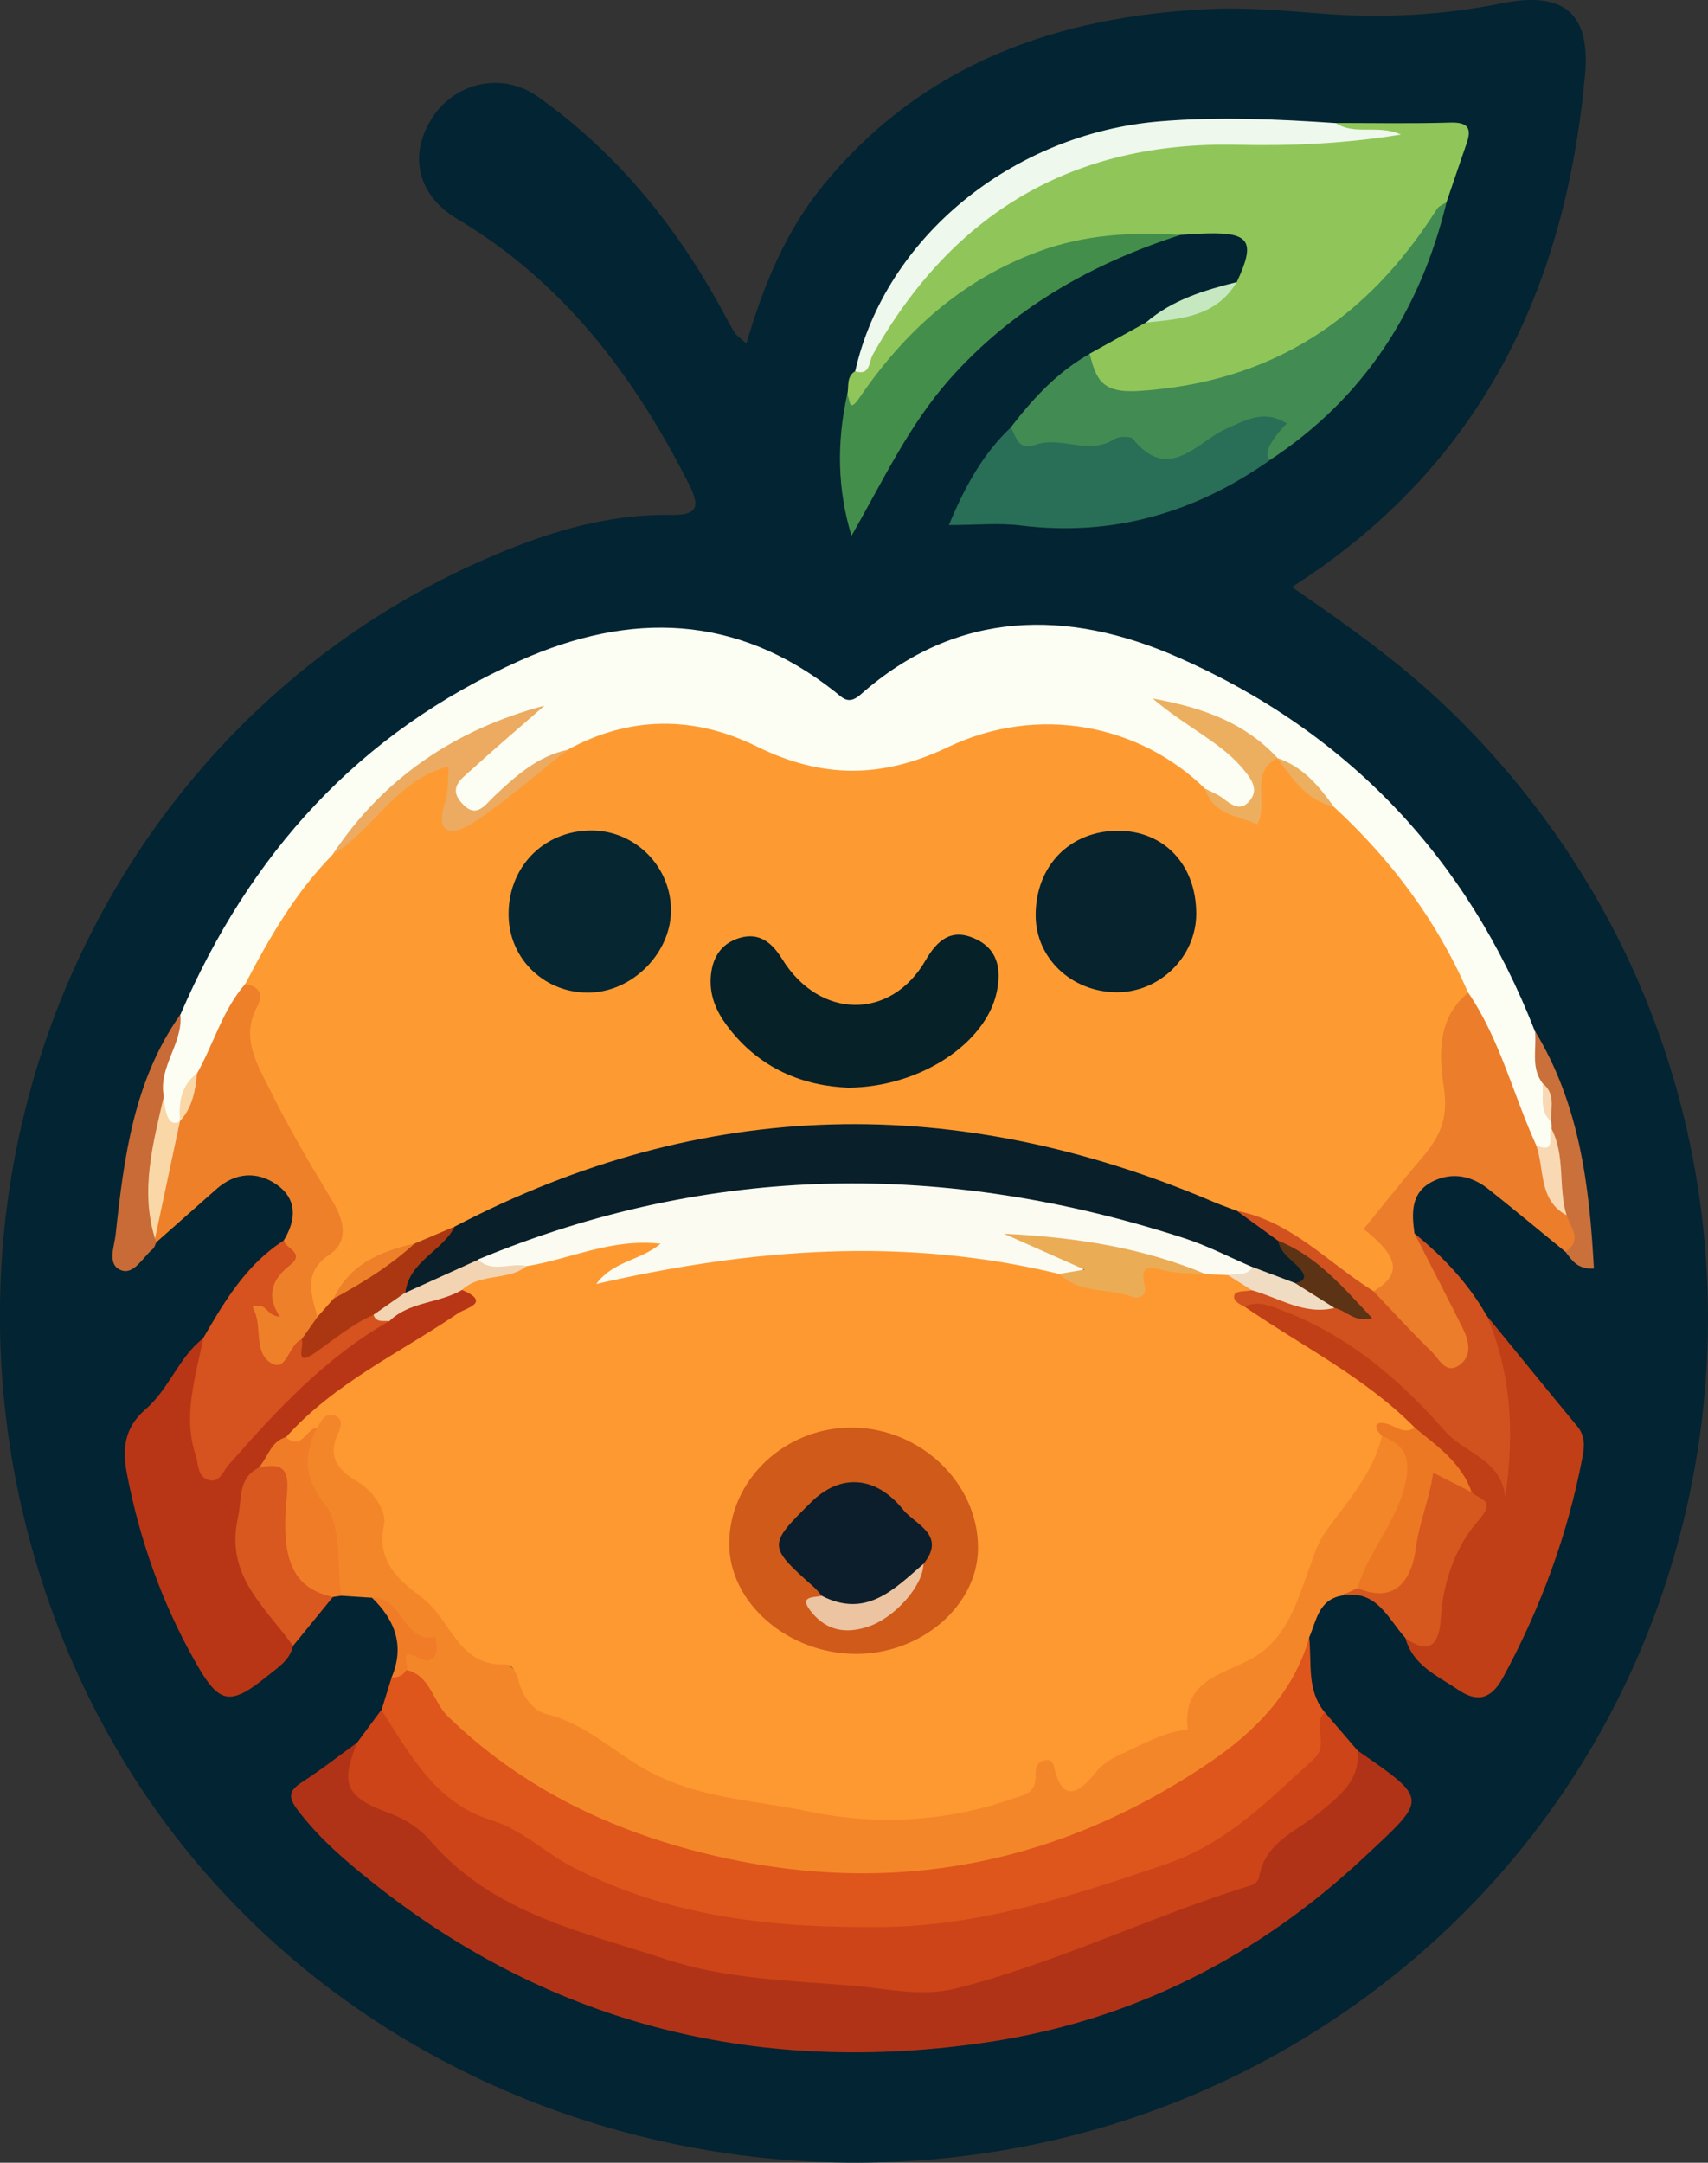 <?xml version="1.0" encoding="UTF-8"?><svg id="uuid-b11b36c8-beef-423c-996d-cb7fa41753e1" xmlns="http://www.w3.org/2000/svg" viewBox="0 0 211.36 267.63"><rect x="0" y="0" width="211.36" height="267.63" fill="#333333" stroke="none"/><defs><style>.uuid-eba756a2-9dcb-49d7-83b5-0e910d81be5e{fill:#c5e8c1;}.uuid-eba756a2-9dcb-49d7-83b5-0e910d81be5e,.uuid-dfe67e70-dc31-452a-8cab-fa669d1fcff1,.uuid-c83590b3-fc6a-4f32-8af7-11e4ea9ad7da,.uuid-8365863c-5e0a-4bce-bf5c-a9aa3871f1bf,.uuid-621986a9-1e20-4220-bd43-037a867bfc32,.uuid-bbeccc1f-062e-457a-8cd4-3bc401146290,.uuid-0111252f-5a67-4f32-afa5-4b187d658993,.uuid-d2ff596a-257b-4e9b-8ca0-d3316e85c181,.uuid-c3e3ca6b-1001-446b-bcb7-1db5c79813a3,.uuid-31922e8f-c7ee-4e8d-a8c6-ce114c38b436,.uuid-2118e9c8-24f7-409c-aebf-caa5e9d80a22,.uuid-c9b77182-686e-434e-a240-54624e1faa95,.uuid-d043c021-b941-4cc0-b0b1-01bbaa05159c,.uuid-194fc4ea-189c-43fe-9205-2dc2b125ade7,.uuid-4102e531-f7cf-4623-80bf-9f199b8fa208,.uuid-4223b660-832b-4635-a98d-d360a868ca2f,.uuid-42324df9-7030-4923-80d1-a27379be3979,.uuid-b30670db-4628-4511-9bdc-fc95f7be9a35,.uuid-bddc861e-2337-4273-890c-60e3d2c6d63a,.uuid-6d198cf4-d88b-45b0-a6a2-f97a4ddabaad,.uuid-7c039cac-fe12-452f-80b2-6d7487f8f1a6,.uuid-e92ab52b-60a9-4cb7-a5fa-58a8d8e4258a,.uuid-935ccb24-9cb1-4a1c-ace4-a7c8dd67037a,.uuid-a54151cb-3418-4387-bf60-237a7849910a,.uuid-12973d02-681f-4504-a913-455e7011fd53,.uuid-79e23828-cd3c-4d41-ac19-0df384bab8cf,.uuid-1d84b2a9-cf2f-4897-9c76-b0cc6d80dba6,.uuid-1ee66804-e1b9-4739-a4b3-7b89d171c940,.uuid-2a9de5bc-5e6d-425f-ae2c-dafa0ec6fc13,.uuid-83d8997a-6d76-4d39-bb1b-472f28b5e50a,.uuid-faa0de50-e443-4eb3-a677-6fc92f033958,.uuid-219214c0-b362-48ad-801a-b996a00b4fec,.uuid-7c46c963-645d-4e6b-a958-ec14949c4892,.uuid-40d781e5-fc5d-434e-855a-43a0089b85bf,.uuid-34c18d5f-e051-4a38-b24f-d38c75c9b7ea,.uuid-3596ea8a-e1fe-479e-94e8-5d95c46bf8c3,.uuid-10672714-f367-446e-b53e-a6ea1d7eb35f,.uuid-93dd8967-1e1a-4ebc-96ba-387ab38056f6,.uuid-389da1e6-5b38-4dbe-b810-55e563a80cbf,.uuid-c901d38a-87a1-4d1c-a43e-e2f13d81a6f5,.uuid-9794b91c-b0c1-488a-9eb6-8b39472a6fa9,.uuid-4a4a8bb7-e12e-42e7-af3f-b34cab7363d6,.uuid-5a0ef8e2-ff0d-4956-8d9c-e11dcdd37124{stroke-width:0px;}.uuid-dfe67e70-dc31-452a-8cab-fa669d1fcff1{fill:#5d3315;}.uuid-c83590b3-fc6a-4f32-8af7-11e4ea9ad7da{fill:#f17c28;}.uuid-8365863c-5e0a-4bce-bf5c-a9aa3871f1bf{fill:#296e57;}.uuid-621986a9-1e20-4220-bd43-037a867bfc32{fill:#ecaf60;}.uuid-bbeccc1f-062e-457a-8cd4-3bc401146290{fill:#fcfdf3;}.uuid-0111252f-5a67-4f32-afa5-4b187d658993{fill:#d05a1a;}.uuid-d2ff596a-257b-4e9b-8ca0-d3316e85c181{fill:#de561b;}.uuid-c3e3ca6b-1001-446b-bcb7-1db5c79813a3{fill:#c86b37;}.uuid-31922e8f-c7ee-4e8d-a8c6-ce114c38b436{fill:#062631;}.uuid-2118e9c8-24f7-409c-aebf-caa5e9d80a22{fill:#091f2a;}.uuid-c9b77182-686e-434e-a240-54624e1faa95{fill:#f4862a;}.uuid-d043c021-b941-4cc0-b0b1-01bbaa05159c{fill:#cc4418;}.uuid-194fc4ea-189c-43fe-9205-2dc2b125ade7{fill:#f0dcc2;}.uuid-4102e531-f7cf-4623-80bf-9f199b8fa208{fill:#fe9931;}.uuid-4223b660-832b-4635-a98d-d360a868ca2f{fill:#90c659;}.uuid-42324df9-7030-4923-80d1-a27379be3979{fill:#f2d4b2;}.uuid-b30670db-4628-4511-9bdc-fc95f7be9a35{fill:#fbfbf1;}.uuid-bddc861e-2337-4273-890c-60e3d2c6d63a{fill:#ecab61;}.uuid-6d198cf4-d88b-45b0-a6a2-f97a4ddabaad{fill:#ee8029;}.uuid-7c039cac-fe12-452f-80b2-6d7487f8f1a6{fill:#072128;}.uuid-e92ab52b-60a9-4cb7-a5fa-58a8d8e4258a{fill:#fd9b32;}.uuid-935ccb24-9cb1-4a1c-ace4-a7c8dd67037a{fill:#032432;}.uuid-a54151cb-3418-4387-bf60-237a7849910a{fill:#428b53;}.uuid-12973d02-681f-4504-a913-455e7011fd53{fill:#d8581f;}.uuid-79e23828-cd3c-4d41-ac19-0df384bab8cf{fill:#b13317;}.uuid-1d84b2a9-cf2f-4897-9c76-b0cc6d80dba6{fill:#ed7823;}.uuid-1ee66804-e1b9-4739-a4b3-7b89d171c940{fill:#d1521f;}.uuid-2a9de5bc-5e6d-425f-ae2c-dafa0ec6fc13{fill:#aa3711;}.uuid-83d8997a-6d76-4d39-bb1b-472f28b5e50a{fill:#ec7d2b;}.uuid-faa0de50-e443-4eb3-a677-6fc92f033958{fill:#c03f16;}.uuid-219214c0-b362-48ad-801a-b996a00b4fec{fill:#b83616;}.uuid-7c46c963-645d-4e6b-a958-ec14949c4892{fill:#06232e;}.uuid-40d781e5-fc5d-434e-855a-43a0089b85bf{fill:#f8d9b4;}.uuid-34c18d5f-e051-4a38-b24f-d38c75c9b7ea{fill:#0c1e2b;}.uuid-3596ea8a-e1fe-479e-94e8-5d95c46bf8c3{fill:#c9703b;}.uuid-10672714-f367-446e-b53e-a6ea1d7eb35f{fill:#d6581f;}.uuid-93dd8967-1e1a-4ebc-96ba-387ab38056f6{fill:#eef8ed;}.uuid-389da1e6-5b38-4dbe-b810-55e563a80cbf{fill:#ebac56;}.uuid-c901d38a-87a1-4d1c-a43e-e2f13d81a6f5{fill:#ecc4a2;}.uuid-9794b91c-b0c1-488a-9eb6-8b39472a6fa9{fill:#fad7a6;}.uuid-4a4a8bb7-e12e-42e7-af3f-b34cab7363d6{fill:#d6521e;}.uuid-5a0ef8e2-ff0d-4956-8d9c-e11dcdd37124{fill:#448e4c;}</style></defs><path class="uuid-935ccb24-9cb1-4a1c-ace4-a7c8dd67037a" d="M92.36,42.53c2.14-7.3,4.89-13.97,9.55-19.65,12.35-15.07,28.97-20.86,47.73-21.76,4.63-.22,9.3.21,13.93.57,7.51.59,14.92.21,22.31-1.28,7.56-1.53,10.96,1.17,10.26,8.85-2.41,26.44-12.86,48.42-36.27,63.39,6.75,4.64,13.34,9.31,19.21,14.94,50.11,48.09,40.57,130.81-19.56,165.74-55.65,32.33-133.28,8.49-154.45-58.01-16.66-52.34,8.9-108.2,58.64-127.65,6.22-2.43,12.62-4.06,19.34-3.95,3.3.06,3.62-1.02,2.22-3.78-6.79-13.41-15.55-25.05-28.72-32.87-4.74-2.82-6-7.63-3.26-12.18,2.8-4.66,8.76-6.12,13.29-2.91,9.51,6.74,16.73,15.53,22.38,25.67.64,1.16,1.24,2.34,1.92,3.48.23.38.66.63,1.48,1.39Z"/><path class="uuid-bbeccc1f-062e-457a-8cd4-3bc401146290" d="M22.32,125.57c8.53-19.88,22.11-34.95,42.06-43.84,13.64-6.08,26.74-5.74,38.88,3.82,1.04.82,1.71,1.75,3.27.37,11.95-10.56,25.67-10.54,39.18-4.61,20.95,9.19,35.84,24.78,44.22,46.28.94,1.82.84,3.96,1.77,5.78.44,1.71.5,3.49,1.03,5.18.14.5.2,1.01.22,1.54-.21,2.18-.82,3.75-3.41,2.14-1.85-1.79-2.72-4.19-3.24-6.54-.99-4.46-3.88-7.93-5.6-11.99-3.66-8.89-9.68-16.14-16.12-23.09-2.07-2.08-3.92-4.39-6.53-5.88-.4-.23-.78-.48-1.16-.75-3.08-2.29-6.3-4.31-10.89-5.72,3.78,1.37,6.13,3.24,8.11,5.58,1.47,1.73,2.74,3.76,1,5.79-1.71,2-3.63.43-5.37-.48-.59-.31-1.15-.67-1.7-1.06-9.63-7.72-20.17-9.19-31.29-3.97-7.82,3.67-15.16,3.8-22.91-.2-7.34-3.79-15.07-3.6-22.69-.42-3.54,1.16-6.48,3.29-9.22,5.75-1.52,1.36-3.15,2.81-5.14.81-2.1-2.1-.87-3.97.71-5.61,2.17-2.25,4.12-4.79,7.17-6.01-8.87,4.28-16.89,9.65-22.81,17.7-4.24,4.95-7.2,10.75-10.79,16.14-2.33,3.4-3.58,7.37-5.7,10.88-1.52,1.49-1.87,3.5-2.37,5.45-.18.47-.43.89-.73,1.29-1.29,1.38-2.27,1.07-2.88-.59-.46-1.25-.46-2.57-.34-3.89.41-3.5,1.88-6.65,3.24-9.84Z"/><path class="uuid-79e23828-cd3c-4d41-ac19-0df384bab8cf" d="M168.01,216.64c8.91,6.16,8.61,5.88.82,13.17-13.24,12.41-28.84,20.24-46.5,22.89-27.95,4.18-53.72-1.83-76.18-19.72-3.37-2.68-6.64-5.47-9.29-8.96-1.24-1.63-1.14-2.41.52-3.49,2.35-1.51,4.56-3.25,6.83-4.89-.12,4.28,1.86,6.86,5.94,8.4,4.09,1.55,6.03,5.98,9.97,8.08,10.33,5.51,21.05,9.61,32.74,11.03,5.05.61,10.17.47,15.18,1.46,9.33,1.86,17.68-1.78,25.97-5.01,6.28-2.45,13.22-3.75,18.56-7.96,4.85-3.82,9.81-7.69,13.68-12.64.6-.77.86-1.81,1.75-2.37Z"/><path class="uuid-c9b77182-686e-434e-a240-54624e1faa95" d="M166.02,197.46c-2.88.53-3.11,3.12-4.02,5.18-1.3,11.28-10.17,16.19-18.58,20.76-22.97,12.48-46.74,12.84-70.5,2.31-9.15-4.05-17.54-9.52-22.87-18.52-.19-.45-.35-.94-.26-1.42.66-3.9.1-5.13-3.73-8.05-1.27-.08-2.54-.17-3.81-.25-2.02-.82-1.45-2.74-1.71-4.24-.53-3.05-.83-6.07-2.83-8.72-2.09-2.76-.93-5.58.6-8.24.74-1.15,1.59-2.29,3.15-1.93,1.71.4,1.62,1.93,1.55,3.25-.1,1.77.32,3.26,1.66,4.49,2.68,2.45,4.13,5.44,4.63,9.1.4,2.91,2.97,4.81,4.89,6.68,8.95,8.71,18.25,17.23,30.12,21.68,4.98,1.87,10.58,2.9,15.89,3.43,6.98.69,14.2,1.67,21.2-.79,2.34-.82,4.85-.92,6.02-3.73.69-1.65,2.47-2.2,3.62-.74,1.76,2.21,2.99,1.3,4.43-.11,1.22-1.19,2.83-1.71,4.3-2.47,2.95-1.52,6.52-2.25,7.39-6.36.26-1.22,1.73-2.04,2.96-2.53,6.61-2.65,8.98-8.14,11.35-14.43,1.91-5.07,5.58-9.67,9.13-14.04,4.1-.94,4.82,1.52,4.53,4.7-.49,5.41-3.47,9.72-6.46,14.01-.75.71-1.83.48-2.66.96Z"/><path class="uuid-4223b660-832b-4635-a98d-d360a868ca2f" d="M104.84,48.84c.25-.99-.15-2.21.98-2.9,2.51-4.33,4.42-9.05,7.86-12.79,9.64-10.48,21.45-16.33,35.85-16.5,7.09-.08,14.17.11,20.9-.17-1.34-.95-3.88,1.63-5.14-1.26,4.72,0,9.45.09,14.17-.05,2.11-.06,2.71.61,2.04,2.55-.84,2.42-1.66,4.85-2.49,7.28-8.29,16.42-22.05,23.94-40.03,24.64-4.52.18-4.8-2.48-4.14-5.87,2.33-1.29,4.65-2.58,6.98-3.87,3.88-1.37,7.89-2.43,11.23-5,2.33-4.95,1.64-6.13-3.55-6.02-1.13.02-2.26.12-3.39.18-10.81,1.04-21.13,3.4-29.78,10.6-3.49,2.9-5.6,6.92-8.82,10.02-1.39,1.33-2.74,2.51-2.65-.84Z"/><path class="uuid-d2ff596a-257b-4e9b-8ca0-d3316e85c181" d="M50.28,206.65c3.02.71,3.26,3.91,5.12,5.72,8.76,8.53,19.28,13.76,30.97,16.77,22.85,5.88,44.13,2.03,63.53-11.19,5.43-3.7,10.19-8.53,12.11-15.29.34,3.14-.34,6.49,1.92,9.23,1.4,3.36.33,5.92-2.17,8.43-5.45,5.46-11.4,9.57-18.91,12.24-11.22,3.98-22.49,7.03-34.35,7.23-16.5.29-32.11-2.62-46.31-12.06-5.02-3.34-10.11-6.15-13.48-11.29-.97-1.48-2.61-2.71-1.5-4.82.41-1.33.83-2.66,1.24-4,.49-.56,1.15-.8,1.84-.97Z"/><path class="uuid-d043c021-b941-4cc0-b0b1-01bbaa05159c" d="M47.2,211.61c3.55,5.52,6.74,11.52,13.57,13.62,3.86,1.19,6.66,4.05,10.14,5.84,12.14,6.25,24.98,7.51,38.1,7.4,12.22-.1,23.71-3.85,35.23-7.77,7.64-2.6,12.68-7.9,18.27-12.95,2.11-1.91-.21-4.24,1.41-5.88,1.36,1.59,2.73,3.18,4.09,4.77.33,3.73-2.35,5.68-4.74,7.66-2.86,2.37-6.78,3.66-7.47,8.06-.06.37-.59.82-.99.94-12.3,3.8-23.9,9.57-36.44,12.75-4.36,1.1-8.56.03-12.65-.31-7.77-.64-15.78-.81-23.26-3.27-10.38-3.42-21.44-5.66-29.16-14.63-1.29-1.51-3.12-2.75-5.29-3.54-5.31-1.94-5.86-3.61-3.81-8.66.99-1.34,1.98-2.69,2.98-4.03Z"/><path class="uuid-219214c0-b362-48ad-801a-b996a00b4fec" d="M36.26,203.69c-.4,1.78-1.9,2.68-3.14,3.69-4.8,3.91-6.05,3.42-9-1.81-4.11-7.29-6.82-14.99-8.41-23.17-.62-3.21-.28-5.78,2.32-8.02,2.89-2.48,4.07-6.41,7.14-8.79,1.16.86,1,2.03.64,3.15-.46,1.44-.66,2.9-.77,4.4-.2,2.63-.94,6.17,1.45,7.27,1.97.9,3.37-2.54,4.81-4.24,4.65-5.52,10.13-10.01,16.35-13.62,2.8-2.16,6.03-3.23,9.5-3.65,3.65.69,3.14,2.43.84,4.14-3.69,2.76-7.77,4.97-11.67,7.42-3.61,2.27-7.27,4.48-9.93,7.93-1.65.95-2.5,2.64-3.69,4.02-2.2,2.3-3.23,8.46-1.55,11.27,1.94,3.24,3.38,6.7,5.12,10.03Z"/><path class="uuid-faa0de50-e443-4eb3-a677-6fc92f033958" d="M183.96,162.79c3.74,4.58,7.46,9.17,11.23,13.72.97,1.17.9,2.45.65,3.75-1.83,9.64-5.18,18.71-9.85,27.34-1.51,2.78-3.27,3.05-5.54,1.51-2.54-1.72-5.61-2.99-6.53-6.39.86-.68,2.67-.08,2.81-1.5.56-5.43,3.31-10.02,5.35-14.89.15-.37-.34-.87-.62-1.28-1.9-3.08-4.57-5.43-7.27-7.75-5.44-4.76-11.36-8.82-17.6-12.44-1.24-.72-2.69-1.33-2.98-3.02,1.77-2.93,4.01-1.05,5.94-.41,8.09,2.66,14.13,8.31,19.79,14.3,2.21,2.33,5.37,3.84,6.61,6.64-.13-6.26-1.5-12.88-2-19.58Z"/><path class="uuid-a54151cb-3418-4387-bf60-237a7849910a" d="M134.84,43.78c.82,3.17,1.47,4.9,6.15,4.6,16.49-1.08,28.25-8.97,36.83-22.52.24-.38.79-.57,1.19-.84-3.25,13.43-10.25,24.29-21.92,31.95q-3.2-.75-.14-4.36c-4.42.56-7.42,3.99-11.54,4.68-1.78.3-3.11.61-5-.52-3.65-2.2-7.9.07-11.93-.52-2.34-.34-3.9-.55-3.4-3.36,2.75-3.58,5.78-6.86,9.77-9.11Z"/><path class="uuid-6d198cf4-d88b-45b0-a6a2-f97a4ddabaad" d="M24.38,132.84c2.06-3.65,3.15-7.84,5.97-11.08,2.33-1.13,2.95.66,2.6,2.08-1.82,7.4,3.09,12.56,5.87,18.4.92,1.93,2.22,3.69,3.32,5.54,1.69,2.86,1.89,5.75-.45,8.26-1.82,1.95-1.81,4.15-1.66,6.48-.13,1.52-.85,2.77-1.82,3.9-1.24,1.27-2.14,3.22-4.09,3.34-1.9.11-3.29-1.38-2.86-3.16.46-1.9-3.19-4.86,1.33-5.69.18-.03.49.38.78.38-2.67-3.3,3.28-4.69,1.72-7.75,1.61-2.61,1.72-5.22-.96-7.02-2.39-1.61-5.04-1.41-7.33.61-2.49,2.2-4.97,4.4-7.46,6.6-.19-.19-.38-.38-.57-.57-1.14-5.36,1.25-9.86,3.49-14.4v-.02c.9-1.89.79-4.15,2.11-5.89Z"/><path class="uuid-83d8997a-6d76-4d39-bb1b-472f28b5e50a" d="M181.68,122.83c3.94,5.79,5.56,12.62,8.42,18.89,2.17,2.72,2.45,6.47,4.92,9.03.56,1.7,1.88,3.63-1.3,4.16-3.17-2.59-6.31-5.2-9.51-7.75-2.09-1.66-4.49-2.17-6.92-.96-2.72,1.35-2.61,3.9-2.25,6.44,2.66,3.33,5.22,6.74,6.86,10.72.92,2.23,1.5,4.68-.77,6.28-2.37,1.67-4-.54-5.39-1.99-2.22-2.33-5.27-4.04-6.07-7.52.32-1.39,1.94-2.94.75-4.16-4.94-5.03.33-7.66,2.39-11.03.42-.68,1.14-1.18,1.69-1.81,2.11-2.41,3.69-4.78,2.92-8.44-.56-2.66-.24-5.63.74-8.31.6-1.65,1.12-3.59,3.53-3.53Z"/><path class="uuid-8365863c-5e0a-4bce-bf5c-a9aa3871f1bf" d="M125.07,52.89c.71,1.18.88,2.93,3.12,2.14,3.12-1.1,6.54,1.35,9.7-.68.57-.37,2.02-.4,2.34,0,4.41,5.47,8,.29,11.4-1.24,2.72-1.22,4.83-2.43,7.6-.71q-3.22,3.39-2.13,4.58c-9.26,6.49-19.4,9.45-30.76,8.05-2.73-.34-5.54-.05-8.92-.05,2.05-4.94,4.27-8.86,7.66-12.08Z"/><path class="uuid-5a0ef8e2-ff0d-4956-8d9c-e11dcdd37124" d="M104.84,48.84c.4.48.11,2.43,1.5.4,5.59-8.19,12.63-14.59,22.16-18.11,5.78-2.14,11.61-2.43,17.59-2.06-11.03,3.55-20.8,9.09-28.58,17.86-5.08,5.74-8.27,12.63-12.14,19.37-1.77-5.82-1.82-11.61-.54-17.46Z"/><path class="uuid-1ee66804-e1b9-4739-a4b3-7b89d171c940" d="M169.95,159.77c2.39,2.51,4.72,5.08,7.21,7.49.93.9,1.76,2.94,3.51,1.62,1.55-1.18,1.1-2.99.33-4.53-1.95-3.92-3.97-7.81-5.96-11.71,3.55,2.88,6.65,6.15,8.92,10.15,3.14,7.26,3.44,14.77,2.31,22.5-.45-4.71-5.08-5.47-7.43-8.17-5.59-6.39-12.02-11.88-20.14-14.94-1.45-.55-3.02-1.32-4.67-.48-1.17.22-2.02-.33-1.94-1.43.11-1.46,1.48-1.38,2.56-1.51,3.56.36,6.83,2.03,10.41,2.28.34-.29,1.4.29,1.04-.1-2.44-2.63-5.2-4.94-8.47-6.55-1.7-1.46-4.71-1.72-4.57-4.89.86-.64,1.9-.8,2.77-.33,5.22,2.84,10.81,5.22,14.13,10.59Z"/><path class="uuid-4a4a8bb7-e12e-42e7-af3f-b34cab7363d6" d="M35.1,153.54c.34,1,2.71,1.53.76,3.05-2.13,1.66-3.01,3.67-1.23,6.35-1.75-.11-1.67-1.97-3.39-1.19,1.35,2.16.01,5.53,2.3,6.92,1.96,1.2,2.17-2.29,3.78-2.93.69-.34.04,2.4,1.62.58,1.77-2.04,4.04-3.64,6.88-4.08.96.08,1.77.46,2.36,1.24-7.93,4.5-13.98,11.08-19.91,17.82-.68.77-1.1,2.35-2.59,1.8-1.25-.46-1.09-1.83-1.44-2.91-1.67-5.03-.02-9.79.92-14.62,2.64-4.57,5.33-9.1,9.94-12.05Z"/><path class="uuid-93dd8967-1e1a-4ebc-96ba-387ab38056f6" d="M165.3,15.23c2.36,1.56,5.22.13,8.06,1.42-6.96,1.13-13.59,1.42-20.25,1.27-20.31-.46-35.22,8.4-45.13,26.01-.45.8-.27,2.62-2.15,2.01,3.7-16.49,19.39-29.39,37.66-30.92,7.27-.61,14.54-.28,21.81.21Z"/><path class="uuid-12973d02-681f-4504-a913-455e7011fd53" d="M36.26,203.69c-3.35-4.79-8.43-8.6-6.82-15.87.53-2.39-.05-4.79,2.55-6.19,3.03-2.02,4.45-.85,4.69,2.44.12,1.62.02,3.26-.02,4.87-.11,3.81,1.67,6.5,4.55,8.67-1.65,2.02-3.3,4.05-4.95,6.07Z"/><path class="uuid-10672714-f367-446e-b53e-a6ea1d7eb35f" d="M182.11,184.65c.99,1,3.18.88.77,3.6-2.72,3.07-4.31,7.49-4.58,11.99-.18,2.93-1.17,4.76-4.38,2.47-2.19-2.42-3.55-6.09-7.9-5.25.66-.32,1.31-.63,1.97-.95,4.18-.65,6.22-3.13,6.36-7.32.03-.98.43-1.92.69-2.86,1.71-6.07,2.38-6.23,7.08-1.68Z"/><path class="uuid-c83590b3-fc6a-4f32-8af7-11e4ea9ad7da" d="M41.21,197.62c-4.77-1.04-6.47-4.3-5.76-11.95.27-2.9.39-4.97-3.46-4.04,1.17-1.23,1.47-3.24,3.39-3.79,1.6.63,2.19-2.08,3.87-1.17-1.67,3.43-1.73,6.05,1.03,9.61,2.05,2.64,1.4,7.38,1.95,11.19-.34.05-.69.1-1.03.15Z"/><path class="uuid-c3e3ca6b-1001-446b-bcb7-1db5c79813a3" d="M22.32,125.57c.34,3.58-2.76,6.47-2.05,10.12,0,5.88-1.54,11.67-1.09,17.58,0,0,.17.45.17.45-.15.29-.22.67-.46.86-1.23,1.02-2.31,3.19-3.87,2.62-1.83-.67-.87-2.93-.71-4.44,1.03-9.54,2.24-19.04,8-27.2Z"/><path class="uuid-3596ea8a-e1fe-479e-94e8-5d95c46bf8c3" d="M193.72,154.91c2.14-1.44.67-2.99.14-4.52-2.89-3.17-.99-7.18-1.86-10.7.04-.31.01-.61-.07-.91-1.13-1.4.37-3.38-1.04-4.72-1.5-1.98-.7-4.3-.94-6.47,5.49,9.03,6.74,19.05,7.29,29.39-2.05.12-2.74-1.04-3.52-2.08Z"/><path class="uuid-c83590b3-fc6a-4f32-8af7-11e4ea9ad7da" d="M50.28,206.65c-.4.73-1.07.94-1.84.97,1.67-3.89.48-7.1-2.39-9.89,3.78-.27,3.75,5.61,7.83,4.85.06.63.31,1.33.13,1.89-.41,1.27-1.33,1.16-2.36.63-2.44-1.26-.92,1.03-1.36,1.56Z"/><path class="uuid-eba756a2-9dcb-49d7-83b5-0e910d81be5e" d="M153.04,34.91c-2.57,4.3-6.94,4.57-11.23,5,3.24-2.8,7.19-3.99,11.23-5Z"/><path class="uuid-e92ab52b-60a9-4cb7-a5fa-58a8d8e4258a" d="M169.95,159.77c-5.55-3.45-10.1-8.62-16.91-9.94-1.68,1.11-3.18.18-4.69-.44-30.38-12.44-60.36-11.79-89.93,2.7-.3.15-.61.26-.91.39-1.91.5-3.55,1.76-5.55,2.02-4,1.14-7.43,3.17-10,6.52-.7.91-1.24,2.04-2.68,1.93-.73-2.81-1.86-5.43,1.54-7.73,2.34-1.59,1.8-4.17.33-6.59-2.73-4.5-5.41-9.04-7.74-13.76-1.56-3.15-3.67-6.42-1.59-10.27.8-1.48.32-2.57-1.48-2.82,2.99-5.73,6.21-11.32,10.78-15.98,3.47-3.77,6.76-7.72,11.18-10.49,1.01-.63,1.97-1.4,3.18-.85,1.66.76.35,1.96.32,2.99-.04,1.32-.04,2.79,1.34,3.47,1.36.67,2.58.08,3.53-1.03,2.63-3.09,6.27-4.81,9.51-7.07,7.72-4.28,15.77-4.24,23.42-.47,8.1,4,15.49,4.03,23.72.1,11.14-5.32,23.71-2.82,31.82,5.17.83,1.05,1.86,1.95,3.04,2.47,2,.88,3.52.73,3.41-2.15-.07-1.8-.89-4.29,2.48-4.12h-.01c2.59,1.7,4.3,4.42,6.99,6.01,7.1,6.55,12.78,14.12,16.63,23.02-3.9,3.16-3.59,7.87-3,11.77.57,3.74-.5,6.05-2.63,8.55-2.49,2.92-4.87,5.94-7.3,8.92,4.41,3.47,4.75,5.63,1.2,7.7Z"/><path class="uuid-bddc861e-2337-4273-890c-60e3d2c6d63a" d="M70.19,92.8c-3.83,3.02-7.49,6.28-11.54,8.95-2.32,1.54-5.04,1.94-3.52-2.65.39-1.18.26-2.54.4-4.26-6.58,1.68-9.3,7.9-14.39,10.92,6.34-9.52,15.2-15.49,26.24-18.44-3.04,2.66-6.12,5.28-9.11,8-1.16,1.06-2.85,2.16-1.12,4.07,1.8,2,2.84.24,4-.85,2.65-2.5,5.33-4.93,9.05-5.75Z"/><path class="uuid-621986a9-1e20-4220-bd43-037a867bfc32" d="M158.07,93.8c-3.58,1.89-.97,5.56-2.51,8.22-2.31-1.1-5.42-1.13-6.41-4.42.72.38,1.51.67,2.15,1.16,1.12.86,2.25,1.73,3.4.27,1.02-1.29.24-2.47-.62-3.56-2.79-3.55-7.06-5.29-11.44-9.03,6.74,1.22,11.59,3.22,15.44,7.35Z"/><path class="uuid-9794b91c-b0c1-488a-9eb6-8b39472a6fa9" d="M19.18,153.27c-1.86-6-.23-11.78,1.09-17.58q.29,4.1,2,3.06c-1.03,4.84-2.06,9.68-3.09,14.52Z"/><path class="uuid-40d781e5-fc5d-434e-855a-43a0089b85bf" d="M192,139.69c1.74,3.37.8,7.21,1.86,10.7-3.52-1.91-2.7-5.7-3.76-8.67,2.6,1.17,1.35-1.28,1.9-2.03Z"/><path class="uuid-621986a9-1e20-4220-bd43-037a867bfc32" d="M165.04,99.81c-3.39-.77-5.12-3.48-6.99-6.01,3.15,1.05,5.15,3.45,6.99,6.01Z"/><path class="uuid-9794b91c-b0c1-488a-9eb6-8b39472a6fa9" d="M24.38,132.84c-.19,2.14-.58,4.22-2.1,5.89-.17-2.27.09-4.39,2.1-5.89Z"/><path class="uuid-40d781e5-fc5d-434e-855a-43a0089b85bf" d="M190.89,134.06c1.64,1.29,1.01,3.08,1.04,4.72-1.46-1.33-.89-3.1-1.04-4.72Z"/><path class="uuid-4102e531-f7cf-4623-80bf-9f199b8fa208" d="M39.26,176.68c-1.38.09-1.95,2.88-3.87,1.17,5.97-6.69,14.06-10.41,21.3-15.34.96-.66,4.17-1.3.49-2.89,1.46-3.89,5.55-2.49,8.16-4.08,3.43-1.31,6.98-2.19,10.58-2.83,2.11-.38,5.2-.99,5.86,1.18.86,2.84-2.85,2.25-3.99,3.11,17.35-4.61,35.14-5.18,53.03-.67,3.63,1.27,6.97,4.33,11.01.08,1.57-1.65,4.73.34,7.18.03.99.04,1.97.17,2.92.45,1.21.68,3.23.53,2.97,2.78-.73.14-1.91.07-2.1.47-.37.78.53,1.24,1.22,1.56,7.09,4.89,14.91,8.74,21.05,14.96-.84,2.4-2.87.02-4.06,1.01-1.07,4.62-4.23,8.08-6.88,11.74-1.11,1.54-1.47,2.91-2.07,4.54-1.45,3.9-2.58,8.26-6.39,10.82-3.62,2.43-9.49,2.69-8.69,9.25-2.53.26-4.71,1.37-6.98,2.46-1.65.79-3.2,1.33-4.43,2.87-1.9,2.37-4.09,4.01-5.13-.72-.14-.63-.42-.85-.94-.82-1.06.07-1.4.89-1.35,1.74.14,2.48-1.45,2.55-3.36,3.2-8.17,2.79-16.84,3.09-24.77,1.4-6.6-1.41-13.64-1.54-20.13-5.17-3.97-2.22-7.46-5.69-12.17-6.83-1.66-.4-2.97-2.08-3.49-3.97-.27-1.01-.74-2.25-1.73-2.21-5.76.25-6.73-5.56-10.18-8.2-2.47-1.89-5.91-4.35-4.79-9.1.37-1.57-1.31-4.16-3.26-5.3-2.5-1.46-3.8-3.13-2.39-6.06.35-.72.59-1.76-.43-2.13-1.23-.46-1.69.65-2.19,1.49Z"/><path class="uuid-1d84b2a9-cf2f-4897-9c76-b0cc6d80dba6" d="M171.01,177.67c-1.07-.98-.94-1.88.54-1.5,1.19.3,2.17,1.39,3.52.5,2.78,2.28,5.8,4.35,7.04,7.98-1.46-.73-2.91-1.47-4.76-2.4-.44,3.24-1.72,6.07-2.14,9.32-.46,3.52-2.25,7.07-7.22,4.95,1.35-4.65,4.93-8.2,5.96-13.17.7-3.38-.43-4.56-2.93-5.67Z"/><path class="uuid-42324df9-7030-4923-80d1-a27379be3979" d="M65.18,156.68c-2.34,1.86-5.75.82-8,2.94-2.83,1.69-6.5,1.41-9,3.87-.72-.09-1.62.24-1.96-.79.52-2.13,2.41-2.82,4.01-3.81,3.1-1.25,5.76-3.58,9.3-3.74,1.91.43,4.07-.08,5.65,1.54Z"/><path class="uuid-2a9de5bc-5e6d-425f-ae2c-dafa0ec6fc13" d="M50.17,159.94c-1.32.92-2.63,1.84-3.95,2.76-2.66,1.18-4.87,3.05-7.23,4.7-2.73,1.91-1.24-.95-1.67-1.65.66-.94,1.32-1.87,1.98-2.81.66-.74,1.31-1.48,1.97-2.22,2.77-3.11,6.49-4.84,10.03-6.83,1.66-.71,3.33-1.41,4.99-2.12-.1,4.17-4.26,5.31-6.11,8.16Z"/><path class="uuid-2118e9c8-24f7-409c-aebf-caa5e9d80a22" d="M50.17,159.94c.48-3.89,4.56-5.08,6.11-8.16,30.86-16.12,62.22-16.57,94.03-2.99.9.38,1.82.7,2.74,1.05,1.71,1.24,3.41,2.47,5.12,3.71.93,1.13,2.23,1.86,3.16,2.98,1.71,2.06.51,2.79-1.49,3.12-2.28.17-3.92-1.54-5.98-2-17.22-7.29-35.16-10.24-53.84-9.55-10.9.4-21.34,2.75-31.66,5.93-3.01.93-5.98,1.98-9.19,1.86-2.99,1.36-5.98,2.71-8.97,4.07Z"/><path class="uuid-dfe67e70-dc31-452a-8cab-fa669d1fcff1" d="M160.24,158.77c1.46-.28,1.37-.93.51-1.89-.94-1.05-2.31-1.79-2.59-3.35,4.76,1.89,7.95,5.66,11.64,9.59-2.15.62-3.24-.97-4.66-1.26-2.01-.44-4.42-.22-4.9-3.09Z"/><path class="uuid-194fc4ea-189c-43fe-9205-2dc2b125ade7" d="M160.24,158.77c1.63,1.03,3.27,2.06,4.9,3.08-3.76.93-6.86-1.26-10.24-2.19-.99-.63-1.98-1.26-2.97-1.89.76-1.16,2.22-.1,3.07-.98,1.74.66,3.49,1.31,5.23,1.97Z"/><path class="uuid-7c039cac-fe12-452f-80b2-6d7487f8f1a6" d="M105.02,134.6c-5.48-.2-11.01-2.26-15.03-7.64-1.36-1.81-2.17-3.71-2.04-5.97.14-2.37,1.21-4.2,3.53-4.91,2.46-.75,4.04.55,5.31,2.6,4.63,7.49,13.45,7.59,17.74.17,1.44-2.48,3.15-3.98,6.01-2.74,2.95,1.27,3.41,3.81,2.8,6.68-1.34,6.26-9.38,11.72-18.31,11.81Z"/><path class="uuid-31922e8f-c7ee-4e8d-a8c6-ce114c38b436" d="M73.04,102.77c5.37-.08,9.85,4.24,9.99,9.64.14,5.32-4.58,10.25-9.98,10.42-5.49.17-9.98-4.01-10.11-9.43-.15-5.96,4.21-10.55,10.11-10.63Z"/><path class="uuid-7c46c963-645d-4e6b-a958-ec14949c4892" d="M138.36,102.81c5.69-.02,9.69,4.23,9.67,10.29-.01,5.29-4.53,9.73-9.87,9.69-5.59-.04-10-4.24-10-9.53,0-6.11,4.22-10.44,10.2-10.46Z"/><path class="uuid-6d198cf4-d88b-45b0-a6a2-f97a4ddabaad" d="M51.29,153.89c-3.01,2.77-6.46,4.88-10.03,6.83,1.99-4.26,5.78-5.88,10.03-6.83Z"/><path class="uuid-b30670db-4628-4511-9bdc-fc95f7be9a35" d="M155,156.81c-.76,1.17-2.02.73-3.07.98-.92-.04-1.84-.09-2.76-.13-7.52-2.1-15.52-1.87-22.9-4.69,2.13.63,4.39.83,6.31,2.04.84.53,1.85,1.28,1.39,2.33-.63,1.42-1.82,1.03-2.88.31-19.03-4.61-37.98-3.19-57.31,1.24,2.14-2.88,5.33-2.82,7.96-4.98-6.17-.7-11.23,1.94-16.56,2.77-1.98-.49-4.22.91-6.03-.82,28.81-11.97,57.98-12.17,87.42-2.63,2.9.94,5.63,2.37,8.44,3.58Z"/><path class="uuid-0111252f-5a67-4f32-afa5-4b187d658993" d="M105.87,204.67c-8.38-.05-15.58-6.29-15.63-13.55-.05-7.94,6.88-14.52,15.23-14.46,8.45.06,15.56,6.86,15.56,14.87,0,7.12-6.99,13.18-15.16,13.14Z"/><path class="uuid-389da1e6-5b38-4dbe-b810-55e563a80cbf" d="M131.09,157.64c.78-.13,1.57-.27,3.12-.53-3.46-1.54-6.24-2.78-9.98-4.44,9.26.45,17.28,1.8,24.94,4.98-1.61-.11-3.26-.04-4.83-.38-1.81-.39-3.4-1.06-2.68,1.94.26,1.07-.66,1.6-1.47,1.29-2.98-1.15-6.57-.34-9.1-2.87Z"/><path class="uuid-34c18d5f-e051-4a38-b24f-d38c75c9b7ea" d="M101.71,197.49c-.32-.36-.61-.75-.97-1.07-5.74-5.11-5.74-5.2-.36-10.53,3.55-3.52,7.96-3.34,11.37.92,1.46,1.82,5.45,3.12,2.52,6.73-1.4,3.3-4.15,5.13-7.38,6.04-1.95.55-4.39.9-5.18-2.08Z"/><path class="uuid-c901d38a-87a1-4d1c-a43e-e2f13d81a6f5" d="M101.71,197.49c5.49,2.81,8.94-.83,12.56-3.96-.02,2.67-3.53,6.74-7.03,7.83-2.48.77-4.8.51-6.7-1.72-1.79-2.1-.13-1.94,1.18-2.15Z"/></svg>